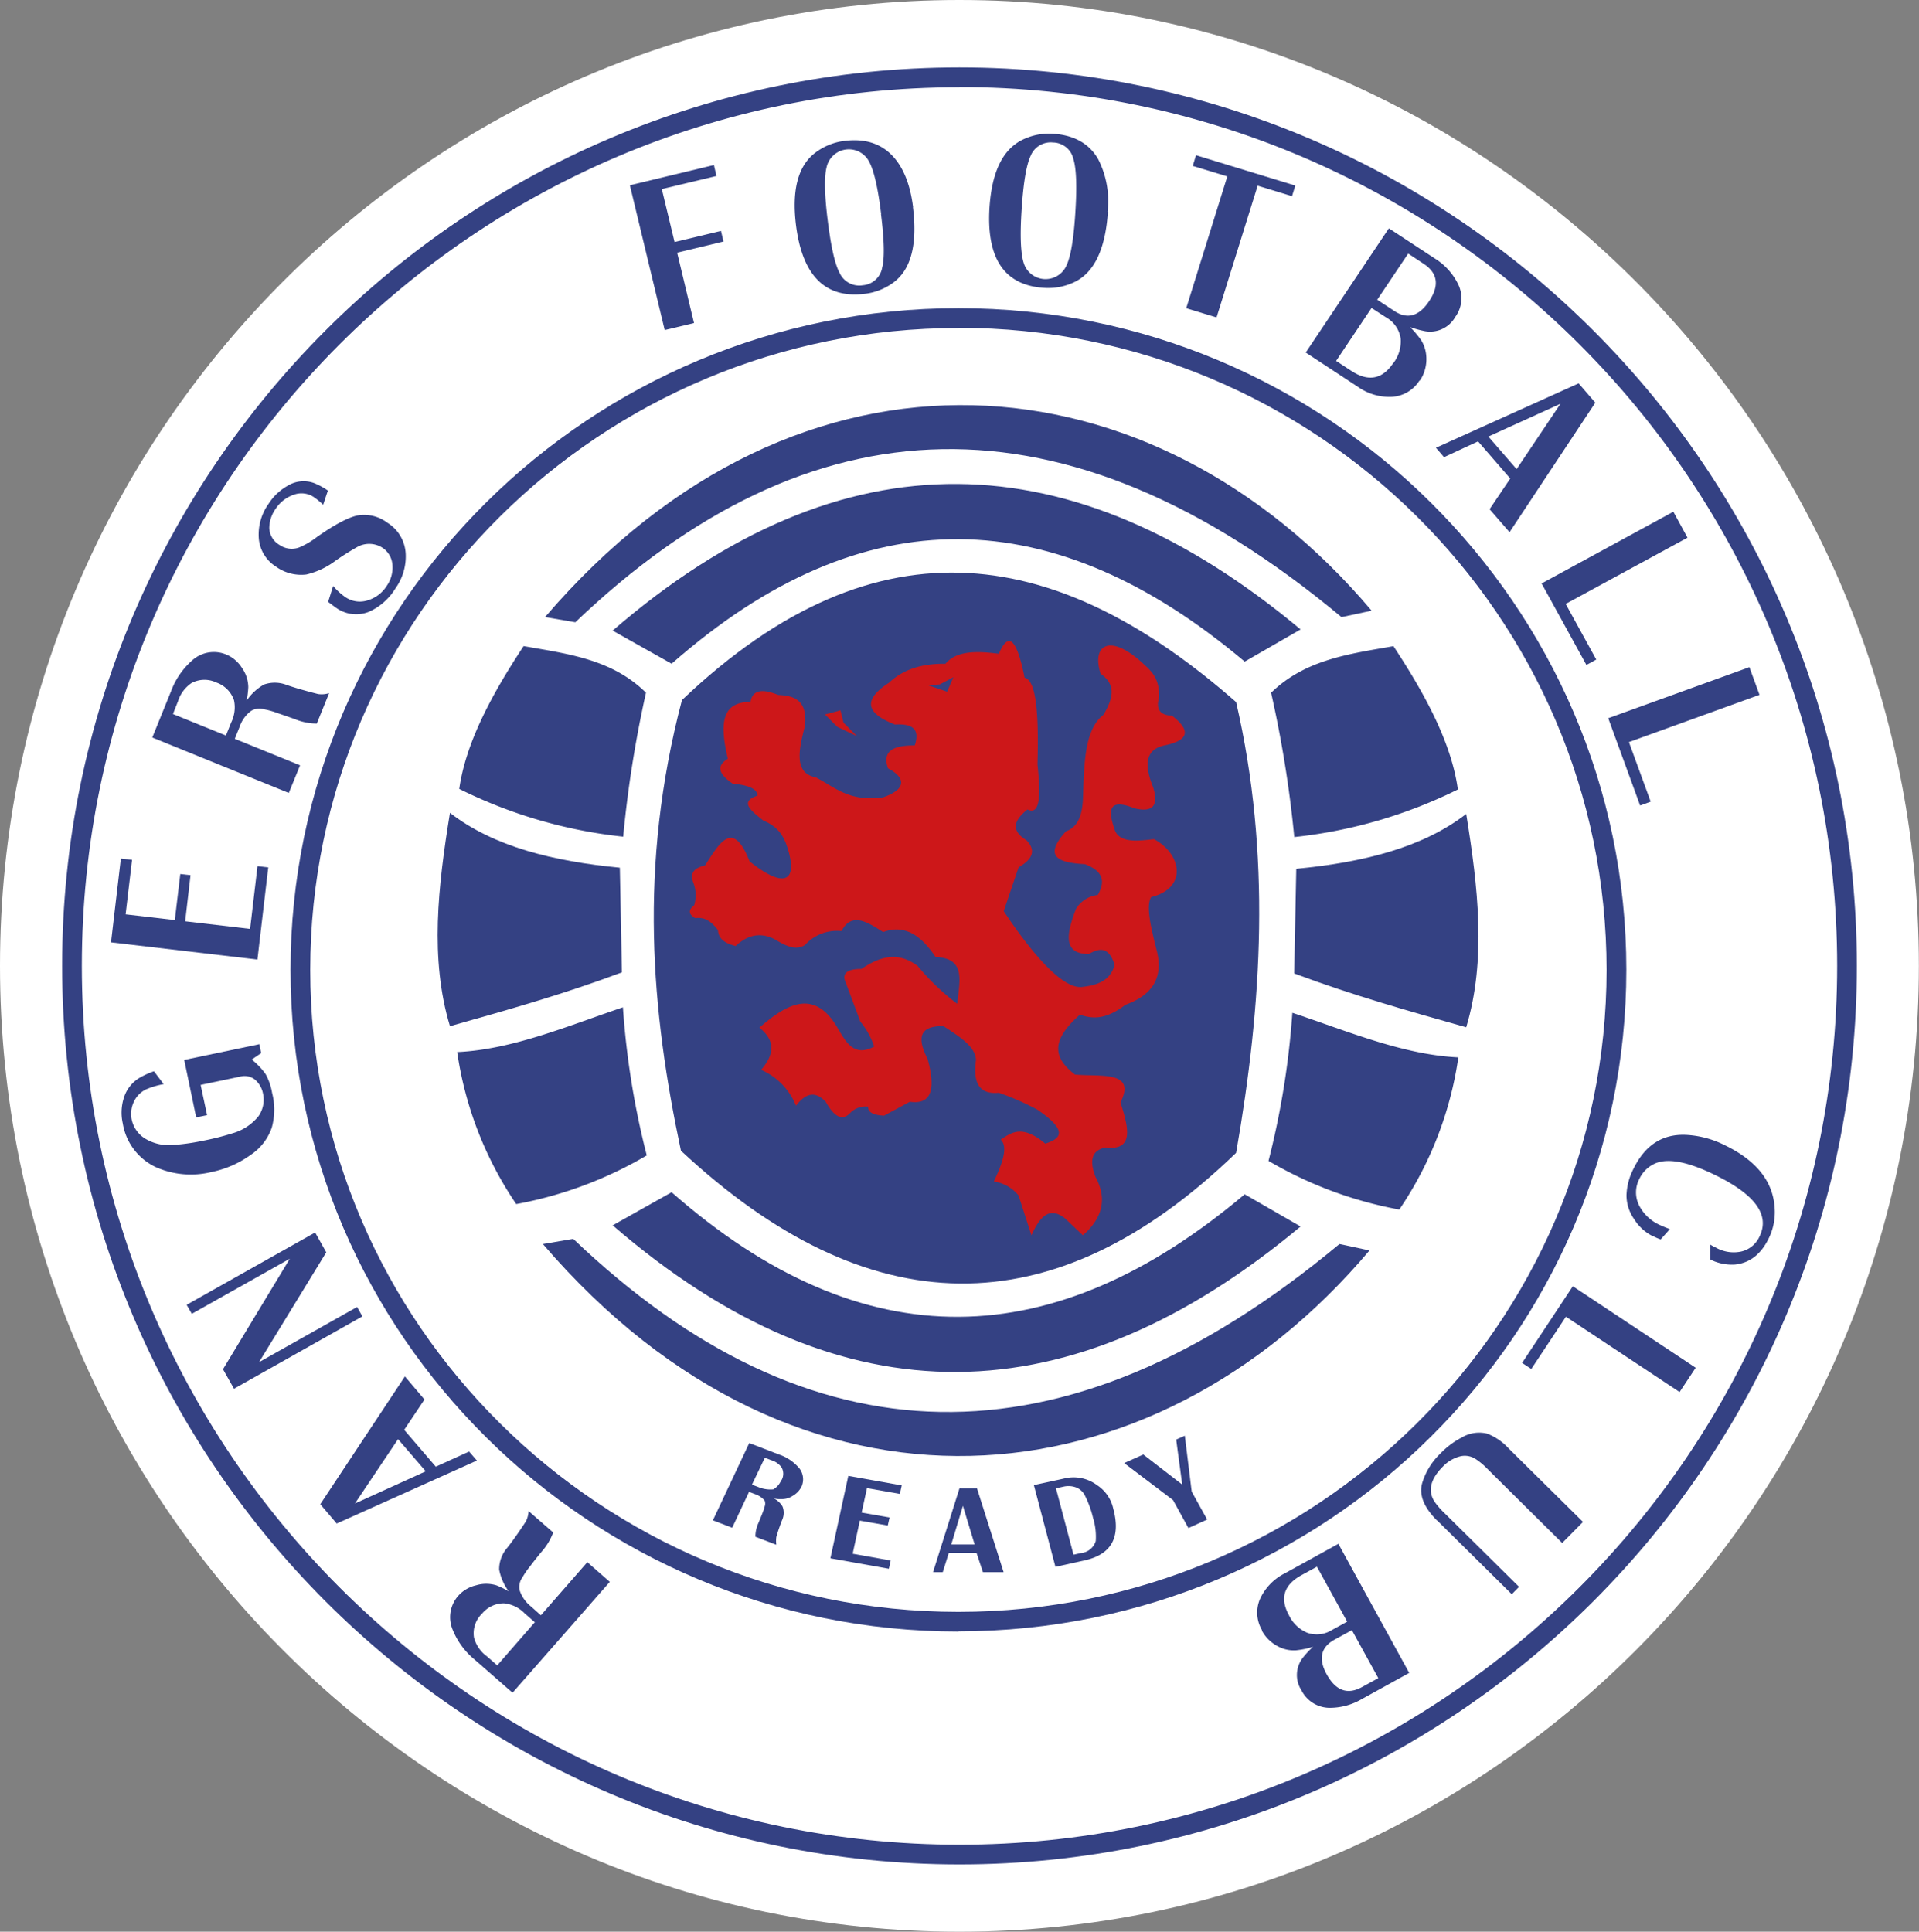 <svg xmlns="http://www.w3.org/2000/svg" viewBox="0 0 298.02 300"><rect x="0" y="0" width="298.02" height="300" fill="#808080" stroke="none"/><defs><style>.cls-1,.cls-2{fill:#fff;}.cls-1,.cls-4,.cls-5{fill-rule:evenodd;}.cls-3,.cls-4{fill:#344183;}.cls-5{fill:#cd1719;}</style></defs><title>Rangers</title><g id="Слой_2" data-name="Слой 2"><g id="Слой_1-2" data-name="Слой 1"><path class="cls-1" d="M149,1.53C230.42,1.53,296.49,68,296.49,150S230.42,298.47,149,298.47,1.53,232,1.53,150,67.6,1.53,149,1.53Z"/><path class="cls-2" d="M149,300C66.85,300,0,232.71,0,150S66.85,0,149,0,298,67.29,298,150,231.18,300,149,300ZM149,3.06C68.53,3.06,3.06,69,3.06,150S68.53,296.94,149,296.94,295,231,295,150,229.49,3.06,149,3.06Z"/><path class="cls-3" d="M149,289.55C72.17,289.55,9.65,227,9.65,150S72.17,10.47,149,10.47,288.37,73.06,288.37,150,225.85,289.55,149,289.55Zm0-276C73.85,13.52,12.71,74.75,12.71,150S73.85,286.49,149,286.49,285.31,225.26,285.31,150,224.17,13.52,149,13.52Zm-.16,239.83c-57.19,0-103.72-46.09-103.72-102.75S91.66,47.86,148.85,47.86,252.57,94,252.57,150.6,206,253.35,148.85,253.35Zm0-202.44c-55.51,0-100.66,44.72-100.66,99.69s45.15,99.7,100.66,99.7,100.66-44.73,100.66-99.7S204.36,50.91,148.85,50.91Z"/><path class="cls-4" d="M105.91,108.71c-6.81,25.92-4.74,48.43-.16,70,28.94,27,57.7,27.89,86.22.33,4.05-23.13,5.46-46.39,0-70-27-23.7-55.24-29.66-86.06-.32Z"/><path class="cls-5" d="M118.25,166.1c1.84-2.17,2.38-4.34-.31-6.5,4.43-3.89,8.72-6.09,12.29.31,1.25,2.08,2.45,4.24,5.53,2.63a12,12,0,0,0-2.15-3.88l-2.31-6.18c-.54-1.27.19-2,2.47-2,2.75-1.85,5.59-2.83,8.75-.46a35.62,35.62,0,0,0,6.15,5.88c.26-3.25,1.52-7.12-3.38-7.27-2.18-3.27-4.73-5.15-8.14-3.88-2.46-1.57-4.91-3.15-6.46-.15a6.65,6.65,0,0,0-5.68,2.17c-1.59.95-3.17,0-4.76-.93-2-1-4-.8-6,1.08-2.24-.56-2.66-1.48-2.76-2.48-.86-1.09-1.81-2.08-3.53-1.85-1.16-.67-1-1.34-.16-2a5.38,5.38,0,0,0-.15-3.56c-.6-1.62.37-2.27,1.84-2.63,2.16-3.29,4.28-7.37,6.92-.63,4.61,3.72,7.37,3.72,6.14-1.23-.54-2-1.25-4-4-5.1-1.77-1.44-3.85-2.91-.92-3.87,0-1.05-1.38-1.63-3.84-1.86-2.59-1.77-2.28-2.94-.76-3.87-1.09-4.74-1.39-8.85,3.53-8.83.26-1.74,1.63-2.17,4.3-1.08,2.55.09,4.56.88,4.15,4.8-1,3.79-1.72,7.37,1.69,8,3,1.55,5.19,3.84,10.45,3.1,4-1.4,3.2-3.24.76-4.5-.69-2.06-.14-3.59,4.15-3.56.92-2.79-.66-3.38-3.07-3.25-4.16-1.6-5.33-3.65-.92-6.49,2.09-2,5-3,8.75-2.94,1.74-2.07,4.87-2,8.3-1.56,1.33-3.12,2.66-3,4,3.72,1.87.4,2.21,6,2,13.46.48,4.52.5,8-1.55,7-2,1.6-2.74,3.2-.15,4.79,1.56,1.62.87,3-1.23,4.19l-2.31,6.81c3.08,4.64,8.77,12.38,12.31,11.76,2.31-.28,4.26-1,4.91-3.4-.84-2.81-2.33-2.69-4-1.7-4.09,0-3.47-3.17-2-7a4.55,4.55,0,0,1,3.38-2.16c1.14-2,1-3.66-2-4.79-3.94-.22-6.63-1.05-2.92-5.12,1.73-.57,2.5-2.34,2.62-4.94.2-5.27.14-10.8,3.21-13.16,1.29-2.27,2.18-4.51-.46-6.35-1.4-4.32,1.24-6.35,6.31-1.85,1.34,1.28,2.88,2.3,2.76,5.56-.49,1.71.06,2.72,2,2.79,3.08,2.38,2.55,3.89-1.23,4.64-2.37.54-3.41,2.27-1.69,6.5.95,3-.22,3.9-2.91,3.25-4-1.62-4.12.27-3.08,3.26.73,2.41,4.3,1.69,6.14,1.54,4.3,2.32,5.22,7.59-.46,9-.86,1.37,0,4.9.92,8.51,1,4.27-1,6.8-4.91,8.21-3.16,2.41-5.2,2.16-7.07,1.54-5,4.37-3.72,7-.77,9.29,3.79.39,9.62-.71,7.07,4.33,1.25,3.9,2.18,7.53-2.31,7-2.26.44-2.52,2.15-1.53,4.64,1.82,3.41,1,6.38-2,9l-2.77-2.63c-2.52-2-4-.07-5.22,2.63l-2-6.19a6,6,0,0,0-3.84-2.17c1.36-2.84,2.25-5.37,1.08-6.5,1.7-1.16,3.38-2.35,6.91.62,2.37-.76,3.68-1.91-1.22-5.27a42.28,42.28,0,0,0-6-2.63c-3.17.32-4-1.72-3.54-5.1-.07-2.08-2.63-3.66-5.06-5.26-2.89,0-4.57,1-2.46,5.1,1.46,5.29.23,7.1-2.76,6.66l-4,2.16c-1.57-.08-2.52-.48-2.46-1.39a3.31,3.31,0,0,0-2.76.93c-1.28,1.42-2.57.56-3.84-1.7-1.36-1.41-2.84-1.72-4.61.62a10.25,10.25,0,0,0-5.38-5.57Z"/><polygon class="cls-5" points="128.11 110.96 130.04 112.89 133.09 114.33 131 112.24 130.52 110.31 128.11 110.96 128.11 110.96 128.11 110.96"/><polygon class="cls-4" points="144.19 106.45 145.96 106.29 148.06 105.17 147.09 107.42 144.19 106.45 144.19 106.45 144.19 106.45"/><path class="cls-4" d="M95.13,97.93l9.17,5.15c29.87-26.29,59.51-25.19,89-.33l8.68-5c-35.4-29.53-71-30.76-106.81.16Z"/><path class="cls-4" d="M84.68,95.84l4.66.8c36.38-34.71,75.89-36.7,119-.8l4.67-1c-33.79-40.05-88.64-45.36-128.37,1Z"/><path class="cls-4" d="M71.32,122.54c1-7.14,5-14.62,10-22.2,6.77,1.2,13.69,2,19,7.24a180,180,0,0,0-3.54,22.36,74.89,74.89,0,0,1-25.42-7.4Z"/><path class="cls-4" d="M226.4,122.55c-1-7.14-5-14.62-10-22.2-6.77,1.2-13.69,2.05-19,7.24A180,180,0,0,1,201,130a75,75,0,0,0,25.42-7.4Z"/><path class="cls-4" d="M69.88,126.24c-1.85,11.39-3.16,22.67,0,33.13,8.74-2.47,17.45-4.9,26.7-8.36l-.32-16.25c-10.29-1-19.55-3.23-26.38-8.52Z"/><path class="cls-4" d="M227.7,126.41c1.84,11.38,3.15,22.66,0,33.13-8.75-2.47-17.48-4.91-26.71-8.36l.32-16.25c10.29-1,19.55-3.23,26.39-8.52Z"/><path class="cls-4" d="M71,163.39A56.41,56.41,0,0,0,80.17,187a62.06,62.06,0,0,0,20.27-7.56,127.45,127.45,0,0,1-3.7-23C88.16,159.33,79.58,163,71,163.39Z"/><path class="cls-4" d="M226.48,164.21a56.42,56.42,0,0,1-9.17,23.64A62.2,62.2,0,0,1,197,180.29a128.49,128.49,0,0,0,3.7-23c8.58,2.85,17.16,6.51,25.74,6.92Z"/><path class="cls-4" d="M95.13,190.31l9.17-5.15c29.87,26.29,59.51,25.2,89,.32l8.68,5c-35.4,29.54-71,30.76-106.81-.16Z"/><path class="cls-4" d="M84.35,193.2l4.67-.8c36.38,34.71,75.9,36.7,119,.8l4.66,1c-33.78,40.05-88.63,45.36-128.37-1Z"/><path class="cls-4" d="M121.37,229.88a2,2,0,0,0,0-2,3,3,0,0,0-1.59-1.1l-1-.39-2,4.18,1,.38a4.82,4.82,0,0,0,2.33.35,2.93,2.93,0,0,0,1.23-1.45Zm-.88,10-3.18-1.22a5.22,5.22,0,0,1,.47-2.13c.14-.31.33-.79.59-1.44a9,9,0,0,0,.38-1.12,1.29,1.29,0,0,0,0-.92,3.3,3.3,0,0,0-1.48-1l-.94-.36-2.62,5.57-3-1.15,5.65-12,4.62,1.78a7,7,0,0,1,2.87,1.83,2.78,2.78,0,0,1,.61,3.19,3.42,3.42,0,0,1-1.37,1.41,3,3,0,0,1-1.82.49,2.84,2.84,0,0,1-1.27-.19,3.31,3.31,0,0,1,1.53,1.35,2.69,2.69,0,0,1-.06,2.08,27.48,27.48,0,0,0-.91,2.66,4.68,4.68,0,0,0,0,1.18Z"/><polygon class="cls-4" points="138.04 243.63 128.96 242.01 131.74 229.21 140.04 230.69 139.75 232.01 134.64 231.11 133.81 234.91 138.15 235.67 137.87 236.92 133.53 236.16 132.42 241.3 138.32 242.35 138.04 243.63 138.04 243.63 138.04 243.63"/><path class="cls-4" d="M151.36,239.86l-1.82-6-1.81,6,3.63,0Zm4.52,4.3-3.23,0-1-3-4.3,0-.94,3h-1.51L149,231.16l2.73,0,4.13,13Z"/><path class="cls-4" d="M169.76,235.77a15.65,15.65,0,0,0-1.3-3.56,2.57,2.57,0,0,0-1.35-1.21,3.41,3.41,0,0,0-1.94-.12l-1.18.26,2.73,10.31,1.17-.26a2.64,2.64,0,0,0,2.28-1.86,9.81,9.81,0,0,0-.41-3.56Zm3.16-1.36q1.72,6.59-4.53,7.93l-4.48,1-3.35-12.7,4.61-1a6.09,6.09,0,0,1,5.19,1,5.86,5.86,0,0,1,2.56,3.81Z"/><polygon class="cls-4" points="184 222.97 185.07 231.65 187.47 235.99 184.56 237.31 182.17 232.97 174.58 227.22 177.55 225.89 183.6 230.56 182.66 223.57 184 222.97 184 222.97 184 222.97"/><path class="cls-4" d="M74.79,250.67a4.25,4.25,0,0,0-1.18,3.65,5.26,5.26,0,0,0,2,2.91l1.61,1.41,5.84-6.7-1.59-1.39A5.2,5.2,0,0,0,78.27,249a4.41,4.41,0,0,0-3.48,1.69Zm7.3-16L85.91,238a9.5,9.5,0,0,1-1.81,3c-.39.48-1,1.21-1.73,2.19a12.94,12.94,0,0,0-1.24,1.79,2.52,2.52,0,0,0-.43,2,5.32,5.32,0,0,0,1.74,2.49L84,250.86l7.21-8.25,3.49,3.06L79.6,262.89l-5.92-5.17a11.66,11.66,0,0,1-3.37-4.59,5,5,0,0,1,.86-5.3,5.29,5.29,0,0,1,2.74-1.62,5.39,5.39,0,0,1,3.19,0,12.41,12.41,0,0,1,1.91.94,8.32,8.32,0,0,1-1.49-3.39,5.07,5.07,0,0,1,1.21-3.33c.72-.89,1.7-2.26,2.93-4.13a4,4,0,0,0,.43-1.68Z"/><path class="cls-4" d="M61.82,223.5l-6.7,10,11-5-4.31-5Zm1.1-9.69,3,3.54-3.15,4.71,4.91,5.72,5.17-2.35,1.21,1.4-21.77,9.78-2.55-3,13.14-19.84Z"/><polygon class="cls-4" points="48.94 191.41 50.67 194.49 40.23 211.55 55.45 202.98 56.28 204.44 36.34 215.68 34.63 212.65 45.01 195.48 29.79 204.04 28.99 202.64 48.94 191.41 48.94 191.41 48.94 191.41"/><path class="cls-4" d="M40.28,162.18l.28,1.37-1.47,1a10.9,10.9,0,0,1,2.17,2.28,9.2,9.2,0,0,1,1,2.91,10.39,10.39,0,0,1-.06,5.41,8.39,8.39,0,0,1-3.32,4.24,15.71,15.71,0,0,1-6,2.62,13.42,13.42,0,0,1-8.68-.75,9.11,9.11,0,0,1-5.13-6.78,7.57,7.57,0,0,1,.17-4,5.5,5.5,0,0,1,2.46-3.11,12.77,12.77,0,0,1,2.21-1l1.51,2a12.53,12.53,0,0,0-2.75.82,4,4,0,0,0-1.92,2,4.41,4.41,0,0,0-.28,2.76A4.59,4.59,0,0,0,22.84,177a7.1,7.1,0,0,0,4,.82,33.17,33.17,0,0,0,4.49-.62A42,42,0,0,0,36.13,176a8,8,0,0,0,4-2.63,4.46,4.46,0,0,0,.72-3.51,3.79,3.79,0,0,0-1.24-2.18,2.6,2.6,0,0,0-2.3-.48l-6.15,1.29,1,4.7-1.69.35-1.86-8.93,11.66-2.44Z"/><polygon class="cls-4" points="41.66 134.71 39.98 149.02 17.24 146.35 18.77 133.34 20.51 133.54 19.51 142 27.15 142.89 28 135.74 29.59 135.92 28.76 143.08 38.84 144.26 39.99 134.52 41.66 134.71 41.66 134.71 41.66 134.71"/><path class="cls-4" d="M33.61,106a4.29,4.29,0,0,0-3.85.07,5.35,5.35,0,0,0-2.11,2.82l-.79,2,8.23,3.34.8-2a5.3,5.3,0,0,0,.45-3.48A4.44,4.44,0,0,0,33.61,106Zm17.5,1.66-1.91,4.71a9.13,9.13,0,0,1-3.49-.72l-2.62-.91a13.25,13.25,0,0,0-2.09-.59,2.55,2.55,0,0,0-2,.25,5.08,5.08,0,0,0-1.78,2.46l-.76,1.88,10.14,4.12-1.75,4.29-21.2-8.61,2.95-7.28a11.77,11.77,0,0,1,3.24-4.69,5,5,0,0,1,5.3-.92,5.23,5.23,0,0,1,2.42,2.06,5.3,5.3,0,0,1,1,3,12.79,12.79,0,0,1-.27,2.11A8.21,8.21,0,0,1,41,106.31a5.06,5.06,0,0,1,3.53.07c1.09.38,2.7.86,4.87,1.41a3.77,3.77,0,0,0,1.73-.15Z"/><path class="cls-4" d="M60.12,81.16A6,6,0,0,1,63,85.92a8.51,8.51,0,0,1-1.59,5.46A9.23,9.23,0,0,1,57.32,95a5.34,5.34,0,0,1-5.18-.65c-.28-.2-.68-.49-1.18-.88L51.74,91a9.78,9.78,0,0,0,1.87,1.72,4,4,0,0,0,3.54.5A5.27,5.27,0,0,0,60.05,91a4.93,4.93,0,0,0,.9-3.15,3.47,3.47,0,0,0-1.58-2.8,3.81,3.81,0,0,0-3.84-.13,39.88,39.88,0,0,0-3.45,2.18,12.17,12.17,0,0,1-4.51,2.12A6.68,6.68,0,0,1,42.86,88a5.73,5.73,0,0,1-2.68-4.56,8.21,8.21,0,0,1,1.53-5.2,8.39,8.39,0,0,1,3-2.82,4.72,4.72,0,0,1,4-.42,10.5,10.5,0,0,1,2.21,1.19l-.73,2.2a12.05,12.05,0,0,0-1.38-1.14,3.45,3.45,0,0,0-3.29-.38A5.46,5.46,0,0,0,42.82,79a5.25,5.25,0,0,0-1,3,3.16,3.16,0,0,0,1.56,2.61,3.35,3.35,0,0,0,3,.44,11.89,11.89,0,0,0,2.78-1.61q4.26-3,6.47-3.41a6,6,0,0,1,4.5,1.13Z"/><polygon class="cls-4" points="111.27 27.33 102.78 29.36 104.76 37.59 111.97 35.86 112.36 37.51 105.16 39.24 107.78 50.17 103.23 51.26 97.82 28.77 110.87 25.63 111.27 27.33 111.27 27.33 111.27 27.33"/><path class="cls-4" d="M136.84,33.26c-.49-4.07-1.12-6.77-1.85-8.12a3.54,3.54,0,0,0-6.62.83c-.38,1.49-.33,4.26.18,8.33s1.11,6.73,1.84,8.08A3.35,3.35,0,0,0,134,44.3a3.3,3.3,0,0,0,3-2.74c.39-1.49.32-4.26-.18-8.3Zm4.94-1.07c.72,5.75-.3,9.65-3,11.66a9.29,9.29,0,0,1-4.47,1.78q-9.23,1.15-10.7-10.72-1-8.25,3.08-11.25a9.35,9.35,0,0,1,4.47-1.78q4.85-.61,7.64,2.54c1.59,1.8,2.58,4.4,3,7.77Z"/><path class="cls-4" d="M167,33q.39-6.12-.31-8.32a3.28,3.28,0,0,0-3.16-2.55,3.36,3.36,0,0,0-3.5,2.14c-.65,1.41-1.1,4.14-1.37,8.23s-.15,6.83.31,8.3a3.55,3.55,0,0,0,6.67.39c.65-1.39,1.11-4.12,1.36-8.19Zm5.06-.14q-.57,8.68-5.15,10.92a9.39,9.39,0,0,1-4.72.93q-9.28-.55-8.52-12.51c.37-5.54,2.07-9,5.13-10.5a9.39,9.39,0,0,1,4.72-.93c3.25.2,5.6,1.5,7,3.9A14.22,14.22,0,0,1,172,32.87Z"/><polygon class="cls-4" points="200.65 30.47 195.31 28.84 188.93 49.3 184.22 47.87 190.6 27.4 185.23 25.77 185.74 24.11 201.16 28.82 200.65 30.47 200.65 30.47 200.65 30.47"/><path class="cls-4" d="M216.4,56.38a5.6,5.6,0,0,0,1.12-3.81,4.51,4.51,0,0,0-2.22-3.25L213,47.83l-5.5,8.22,2.33,1.53c2.65,1.75,4.84,1.35,6.54-1.2Zm5.52-9.58c1.65-2.44,1.37-4.38-.82-5.83l-2.41-1.59-4.81,7.17,2.65,1.74c2,1.34,3.83.85,5.39-1.49Zm-1.45,12.26a5.45,5.45,0,0,1-4.5,2.58,8.51,8.51,0,0,1-5.13-1.59l-8.06-5.3,12.91-19.29,7.1,4.66a9.83,9.83,0,0,1,3.65,4,4.91,4.91,0,0,1-.43,5.09,4.5,4.5,0,0,1-4.64,2.24,16.88,16.88,0,0,1-2.38-.65,14.81,14.81,0,0,1,1.77,2.12,5.5,5.5,0,0,1,.75,2.57,6,6,0,0,1-1,3.62Z"/><path class="cls-4" d="M235.53,72.86l6.81-10.15-11.2,5.09,4.39,5.06Zm-1.1,9.79-3.1-3.57,3.21-4.76-5-5.77L224.26,71,223,69.54l22.16-10,2.59,3L234.43,82.65Z"/><polygon class="cls-4" points="246.37 103.27 239.41 90.61 259.87 79.47 262.07 83.5 243.15 93.79 247.9 102.43 246.37 103.27 246.37 103.27 246.37 103.27"/><polygon class="cls-4" points="254.71 125.1 249.76 111.54 271.68 103.61 273.25 107.91 252.97 115.25 256.35 124.5 254.71 125.1 254.71 125.1 254.71 125.1"/><path class="cls-4" d="M256.71,192a7.15,7.15,0,0,1-2.92-2.65,6.5,6.5,0,0,1-1.2-3.68,9.62,9.62,0,0,1,1.1-4.17q2.69-5.52,8.2-5.25a15.06,15.06,0,0,1,5.88,1.56c5,2.4,7.55,5.64,7.83,9.72a9.23,9.23,0,0,1-.91,4.78q-1.81,3.73-5.27,4.08a7.55,7.55,0,0,1-3.81-.78l0-2.31.51.29c.23.11.41.19.52.26a5.63,5.63,0,0,0,3.76.52,4.14,4.14,0,0,0,2.87-2.38q2.42-5-7.05-9.57-6.36-3.09-9.31-1.67a4.88,4.88,0,0,0-2.32,2.34,4.5,4.5,0,0,0,0,4.19,6.63,6.63,0,0,0,3.15,2.95c.36.17.88.39,1.59.66l-1.43,1.6a9.78,9.78,0,0,1-1.14-.49Z"/><polygon class="cls-4" points="236.38 211.67 244.26 199.76 263.34 212.42 260.84 216.19 243.19 204.49 237.81 212.61 236.38 211.67 236.38 211.67 236.38 211.67"/><path class="cls-4" d="M223.18,236.15c-2-2-2.82-3.91-2.34-5.74a10.6,10.6,0,0,1,2.87-4.69,12.55,12.55,0,0,1,3.3-2.47,5.24,5.24,0,0,1,3.92-.61,8.88,8.88,0,0,1,3.35,2.29l11.56,11.43-3.23,3.27L231,228.13a10.71,10.71,0,0,0-1.85-1.55,3.09,3.09,0,0,0-2.28-.43,5.65,5.65,0,0,0-2.76,1.58c-2,2-2.41,3.84-1.31,5.51a12,12,0,0,0,1.55,1.77l11.56,11.43-1.13,1.15-11.57-11.44Z"/><path class="cls-4" d="M200.18,250.86a5.5,5.5,0,0,0,2.83,2.71,4.45,4.45,0,0,0,3.87-.44l2.34-1.28-4.7-8.54-2.4,1.32q-4.12,2.26-1.94,6.23Zm5.87,9.19c1.41,2.54,3.24,3.2,5.5,1.94l2.5-1.37-4.1-7.45-2.74,1.5c-2.1,1.16-2.49,3-1.16,5.38ZM196,253.18a5.33,5.33,0,0,1-.21-5.09,8.41,8.41,0,0,1,3.73-3.74l8.33-4.59,11,20.05-7.34,4.05a9.84,9.84,0,0,1-5.12,1.37,4.93,4.93,0,0,1-4.27-2.71,4.36,4.36,0,0,1,.16-5,14.32,14.32,0,0,1,1.64-1.77,13.49,13.49,0,0,1-2.66.55,5.23,5.23,0,0,1-2.61-.52,6,6,0,0,1-2.69-2.55Z"/></g></g></svg>